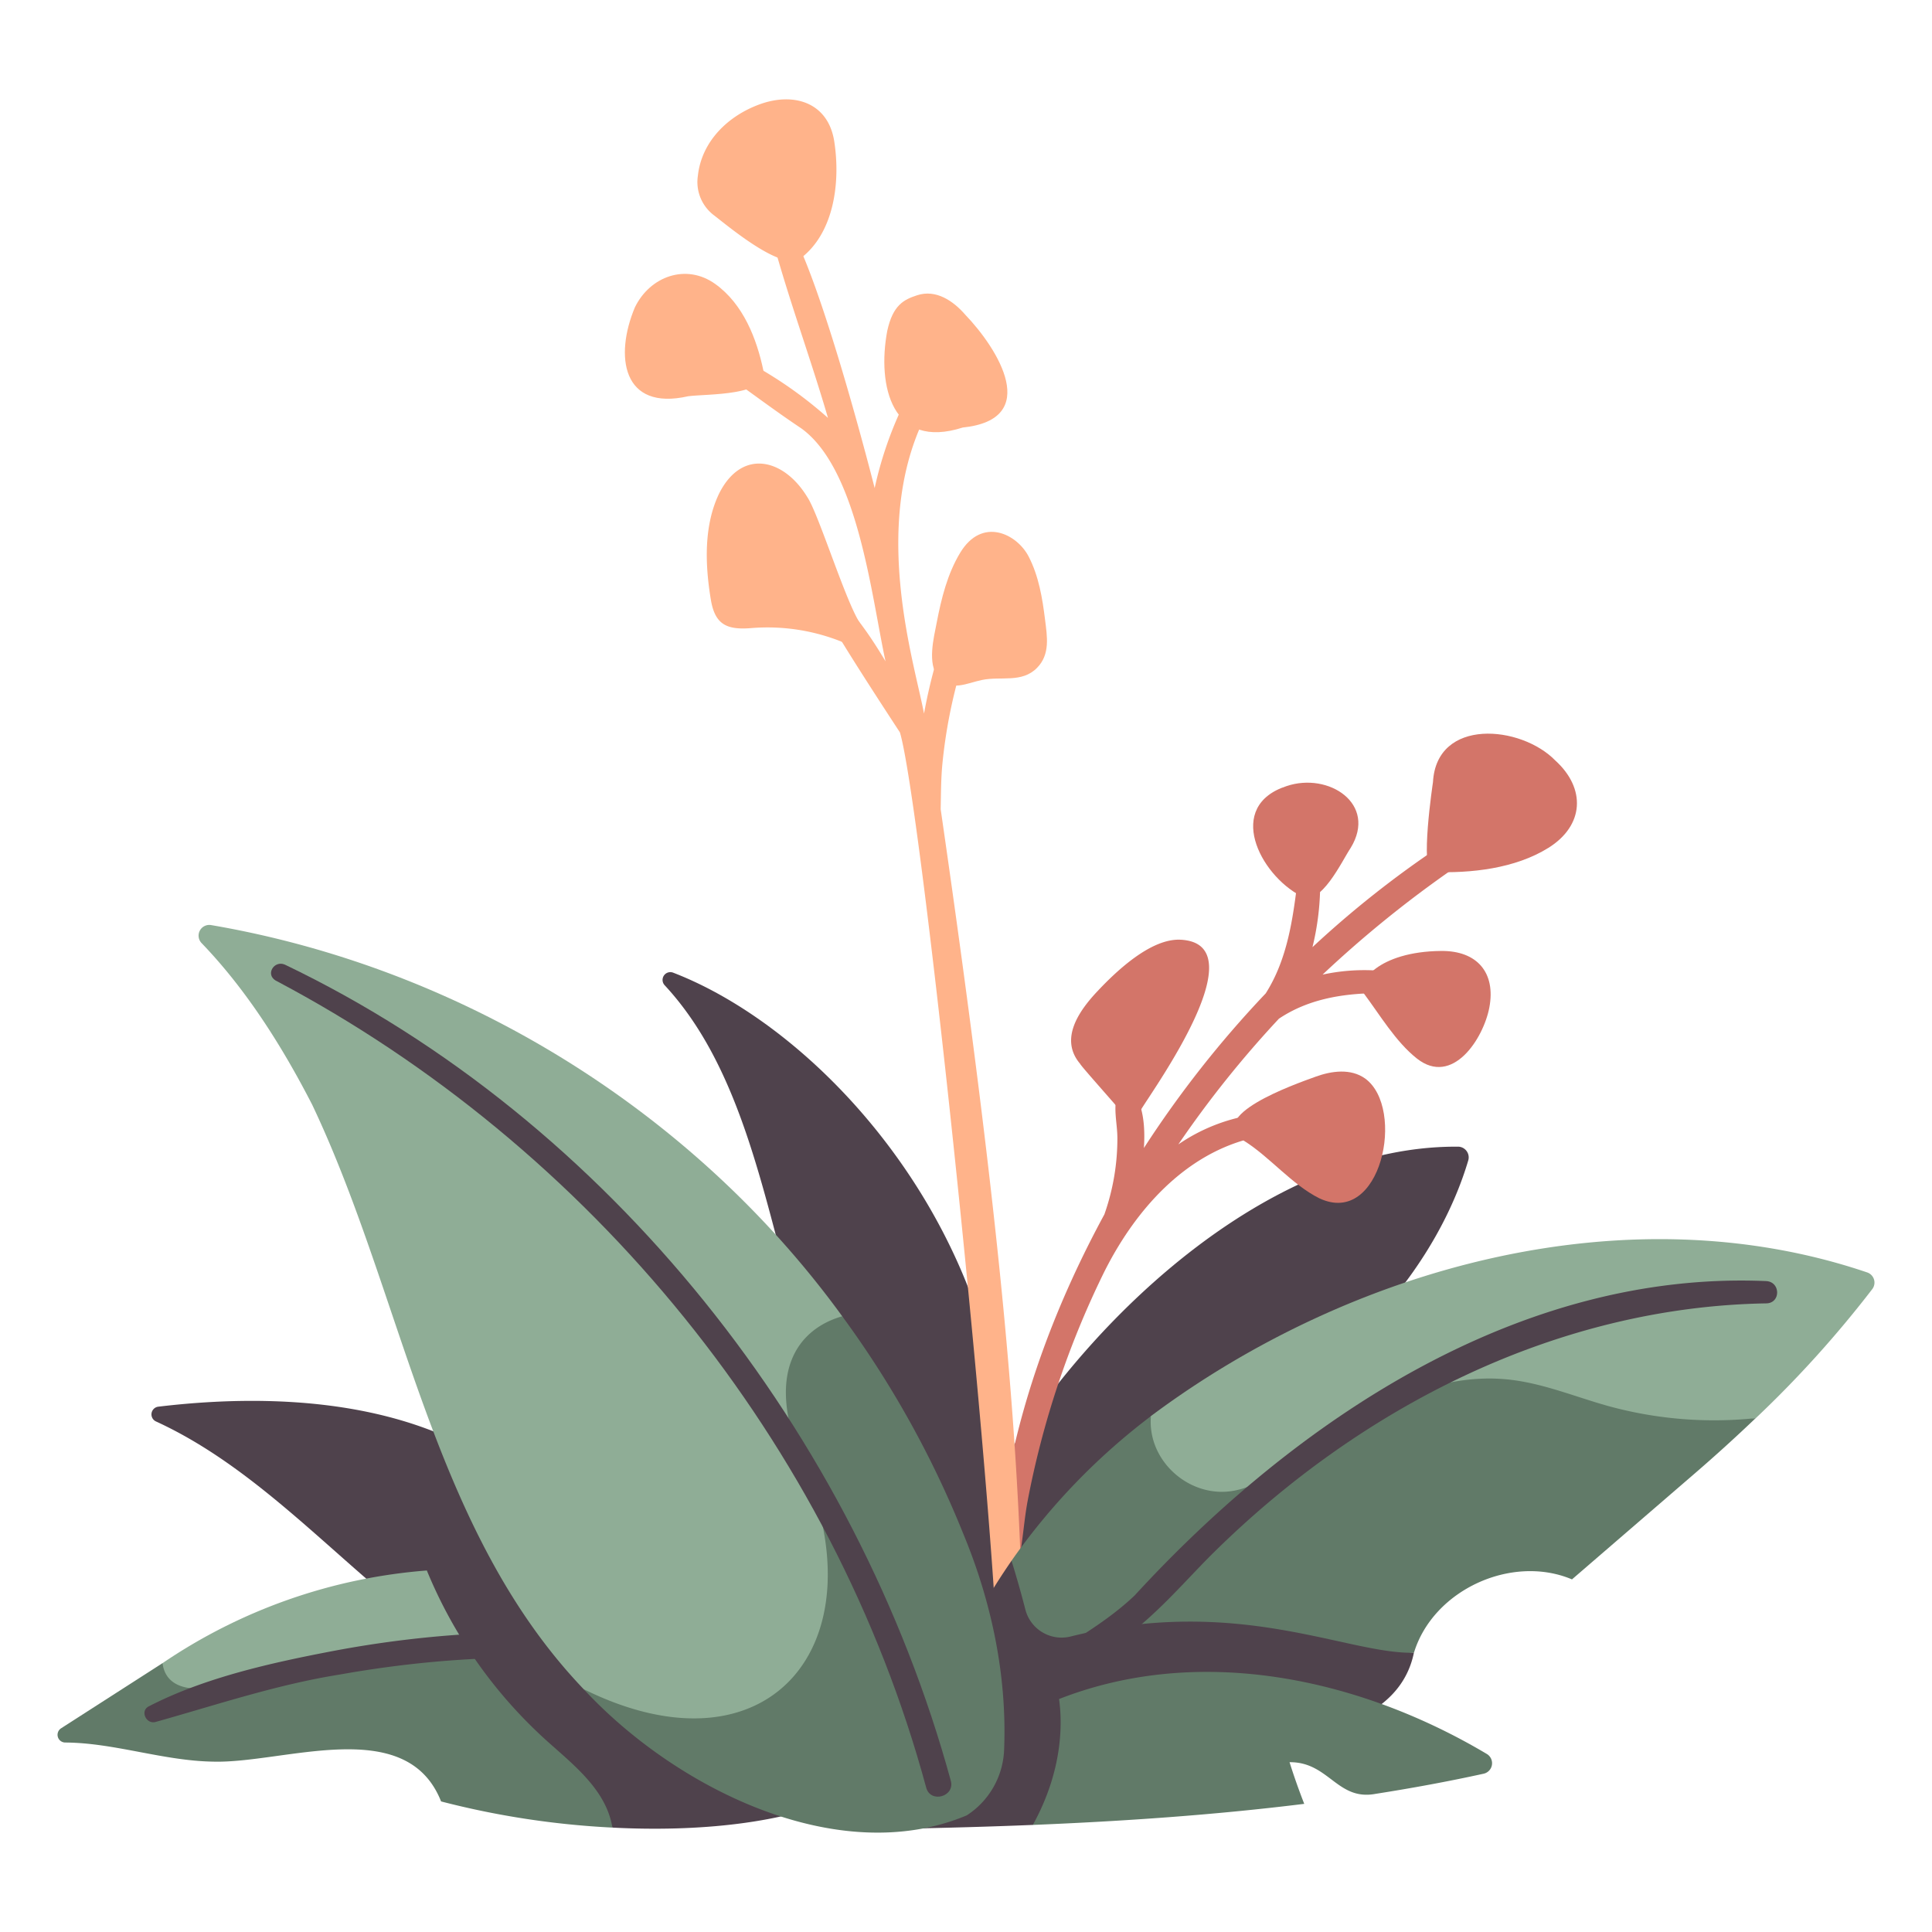 <svg id="flat" height="512" viewBox="0 0 500 500" width="512" xmlns="http://www.w3.org/2000/svg"><path d="m174.205 251.723a2.014 2.014 0 0 0 -2.205 3.241c20.431 21.984 25.868 56.17 34.538 86 9.5 32.676 24.962 63.565 48.3 87.671a182.206 182.206 0 0 1 67.7-61.479c27.48-14.555 49.531-40.211 57.441-66.822a2.782 2.782 0 0 0 -2.462-3.573c-47.421-.494-93.521 42.085-117.387 80.858-2.616-61.05-47.686-111.153-85.925-125.896z" fill="#4f424c"/><g fill="#d37569"><path d="m372.369 219.221a262.025 262.025 0 0 0 -32.7 25.9 69.177 69.177 0 0 0 1.925-19.576c-1.1-2.391-5.474-.009-5.771 2.231-1.215 10.092-2.674 20.547-8.261 29.316a274.95 274.95 0 0 0 -31.523 40.013c.369-5.5-.128-11.217-2.986-14.916a2.278 2.278 0 0 0 -3.825.808c-1.214 3.74-.074 7.59-.049 11.48a59.123 59.123 0 0 1 -3.363 19.8c-12.11 22.321-21.12 46-25.565 70.887-1.264 7.157-2.96 15.02-1.821 22.273.345 2.2 3.663 2.251 4.289.214 1.879-6.112 2.049-12.757 3.2-19.041a233.149 233.149 0 0 1 19.5-58.722c7.989-16.308 21.206-31.631 39.635-35.581 3.715-.8 2.426-6.282-1.274-5.72a46.619 46.619 0 0 0 -18.829 7.586 273.488 273.488 0 0 1 26.031-32.533c7.437-4.991 16.123-6.474 25.033-6.615 3.737-.059 4.093-5.618.292-5.852a51.141 51.141 0 0 0 -14.024 1.054 292.113 292.113 0 0 1 33.933-27.473c3.13-2.182-.633-7.679-3.847-5.533z"/><path d="m305.54 243.2c-7.728-.394-16.751 8.237-21.645 13.461-4.852 5.178-9.7 12.358-4.36 18.648.09.413 7.3 8.466 10.507 12.216a3.377 3.377 0 0 0 5.284-.415c3.685-5.989 30.174-42.889 10.214-43.91z"/><path d="m353.344 279.152c-3.776-2.714-8.745-1.993-12.839-.515-5.727 2.068-28.776 10.2-18.544 16.608 6.679 4.182 12.39 11.34 19.471 14.867 16.036 7.56 22.386-23.264 11.912-30.96z"/><path d="m372.979 246.106c-16.385.148-22.047 8.283-20.043 10.961 4.158 5.557 8.27 12.547 13.747 16.871 9.232 7.29 17.242-5.16 18.76-13.209 1.689-8.954-3.114-14.708-12.464-14.623z"/><path d="m336.727 231.911c5 2.974 10.619-9.213 12.83-12.481 6.963-11.42-5.739-19.641-16.556-16-15.926 5.144-7.091 22.878 3.726 28.481z"/><path d="m402.539 196.844c-8.911-9.178-30.769-11.151-31.687 5.574 0 0-3.488 23.123-.139 23.25 9.918.374 21.379-.85 30.034-6.259 9.258-5.787 9.708-15.369 1.792-22.565z"/></g><path d="m243.875 197.838a132.951 132.951 0 0 1 4.905-25.075c1.211-4.132-5.3-5.753-6.481-1.626q-1.923 6.707-3.163 13.545c-2.451-13.106-13.568-47.651-.174-75.946 1.757-3.711-3.869-6.84-5.6-3.1a97.726 97.726 0 0 0 -7 20.68c-.736-2.918-11.971-46.809-20.291-64.142-1.506-3.137-6.322-.737-5.428 2.438 4.117 14.632 9.377 28.928 13.636 43.542a106.938 106.938 0 0 0 -20.579-14.385c-3.556-1.863-6.035 3.086-2.941 5.311 5.5 3.955 10.874 7.951 16.527 11.722 14.83 10.555 18.279 43.87 21.888 60.346-3.166-5.272-6.609-10.562-10.85-14.866-2.288-2.321-5.655.769-4.247 3.437 4.923 8.573 14.065 22.538 18.828 29.841 5.311 17.9 22.961 184.572 25.373 240.578.18 4.163 6.538 4.041 6.491-.151-.608-53.617-5.124-108.709-21.321-220.56.076-3.876.071-7.763.427-11.589z" fill="#ffb38a"/><path d="m266.209 144.023c-3.04-5.875-12.045-10.35-17.715-.97-3.285 5.435-4.858 11.757-6.063 18.014-.779 4.048-2.5 10.64.392 14.193 3.177 3.906 7.368 1.527 11.335.71 4.916-1.011 10.292.866 14.23-3.135 3.441-3.5 2.611-8.112 2.065-12.522-.691-5.571-1.636-11.251-4.244-16.29z" fill="#ffb38a"/><path d="m208.945 128.668c-6.026-9.956-16.855-12.723-22.789-1.041-4.09 8.388-3.679 18.641-2.183 27.6 1.073 6.432 4.135 7.815 10.371 7.33a51.672 51.672 0 0 1 23.907 3.692c2.763 1.139 6.72-1.678 4.5-4.719-3.646-5.017-10.851-28.474-13.806-32.862z" fill="#ffb38a"/><path d="m249.156 110.644c20.44-2.112 9.258-20.226.62-29.231-3.075-3.539-7.535-6.6-12.426-5-3.389 1.115-6.263 2.474-7.733 9.226-2.673 14.252 1.258 30.883 19.539 25.005z" fill="#ffb38a"/><path d="m41 364.044a2.011 2.011 0 0 0 -.635 3.825c27.056 12.4 47.344 36.756 71.553 54.617 15.231 12.121 30.895 15.715 49.973 16.871-3.619-16.106-7.493-32.772-17.53-45.879-24.267-29.965-66.791-33.799-103.361-29.434z" fill="#4f424c"/><path d="m454.38 367.032a285.854 285.854 0 0 0 30.179-33.432 2.779 2.779 0 0 0 -1.345-4.3c-62.039-21.041-133.464-1.56-185.373 37.188 0 0-20.236 26.384 27.5 29.378s73.411-19.679 73.411-19.679z" fill="#8fad96"/><path d="m438.564 381.362q8.1-6.986 15.8-14.346a103.387 103.387 0 0 1 -38.3-3.176c-8.485-2.379-16.743-5.846-25.5-6.8-20.822-2.273-40.265 9.773-57.427 21.782-4.069 2.847-8.266 5.788-13.122 6.832-11.573 2.633-23.176-7.259-22.157-19.154a167.146 167.146 0 0 0 -36.081 37.419s-1.171 19.71 4.124 29.1l100.025-5.282c4.957-16.261 25.291-25.576 40.9-18.994z" fill="#617a68"/><path d="m326.939 451.346c15.037-2.554 35.39-6.228 38.98-23.616-17.423.389-45.322-14.958-88.618-4.262a9.682 9.682 0 0 1 -11.908-6.81q-1.647-6.411-3.613-12.735a174.42 174.42 0 0 0 -23.68 49.389s61.329 2.279 88.839-1.966z" fill="#4f424c"/><path d="m133.617 421.406a200.654 200.654 0 0 0 -23.152-14.966 141.044 141.044 0 0 0 -68.4 23.983s-17.14 20.89 29.235 20.052 62.317-29.069 62.317-29.069z" fill="#8fad96"/><path d="m133.613 421.411c-7.57 4.169-16.887 4.457-25.648 5.075a224.99 224.99 0 0 0 -48.66 8.89c-5.861 2.292-16.192 3.277-17.241-4.953-8.254 5.3-19.288 12.385-26.261 16.865a2 2 0 0 0 1.09 3.676c12.681.063 25.414 4.756 38.266 4.945 18.312.529 50.011-12.395 58.993 10.3a220.1 220.1 0 0 0 44.336 6.77c6.18-18.663-4.007-35.66-24.875-51.568z" fill="#617a68"/><path d="m151.868 418.1c-10.592-11.265-26.733-13.239-41.4-11.652a121.507 121.507 0 0 0 29.081 42.267c7.309 6.927 17.2 13.6 18.942 24.267 22.253 1.144 44.561-1.06 60.149-8.258z" fill="#4f424c"/><path d="m267.3 472.289c23.3-.95 46.973-2.565 70.236-5.454-1.385-3.55-2.661-7.142-3.8-10.779 10.153-.106 12.3 10.02 22.211 8.2 9.457-1.483 18.813-3.2 28.009-5.22a2.785 2.785 0 0 0 .844-5.105c-33.181-19.742-74.422-28.446-110.722-14.219-9.078 12.217-12.405 23.288-6.778 32.577z" fill="#617a68"/><path d="m274.084 439.714a244.91 244.91 0 0 0 -32.331 14.462l-7.726 19.09c10.949-.217 22.07-.522 33.273-.979 7.9-14.315 7.625-26.599 6.784-32.573z" fill="#4f424c"/><path d="m217.969 340.646c-38.649-53.225-98.511-90.146-163.311-101.232a2.775 2.775 0 0 0 -2.489 4.656c11.682 12.135 20.937 26.883 28.618 41.813 23.732 49.978 30.823 110.005 70.272 151.282 0 0 41.916 37.01 75.155-1.145l1.873-70.692z" fill="#8fad96"/><path d="m249.265 396.86a257.022 257.022 0 0 0 -31.3-56.21c-11.565 3.307-20.125 14.706-10.245 37.85 20.3 47.562-9.163 82.174-56.657 58.659 23.65 25.552 65.794 46.654 99.134 32.655a21.174 21.174 0 0 0 9.676-17.232c.734-19.094-3.29-38.125-10.608-55.722z" fill="#617a68"/><path d="m71.322 253.753c81.459 42.992 144.258 119.768 168.378 208.883 1.09 4.107 7.474 2.364 6.374-1.757-24.474-89.566-88.235-170.915-172.349-211.235-2.74-1.188-5.095 2.481-2.4 4.109z" fill="#4f424c"/><path d="m40.194 445.661c15.8-4.425 31.446-9.7 47.729-12.288q12.409-2.219 24.976-3.346 6.029-.53 12.074-.8c3.69-.163 7.181.164 10.6-1.331 2.259-.99 1.162-3.958-.611-4.67-3.644-1.462-7.968-.646-11.844-.436a279.172 279.172 0 0 0 -36.873 4.479c-15.94 3.048-33.245 6.853-47.757 14.344-2.289 1.181-.673 4.622 1.706 4.048z" fill="#4f424c"/><path d="m275.115 430.905c15.989-2.427 28.441-18.789 39.263-29.383 38.146-37.524 88.644-63.306 142.76-64.21 3.738-.086 3.681-5.524 0-5.766-63.983-2.785-121.783 35.945-163.5 81.366-6.158 5.848-12.958 9.877-20.02 14.438a1.955 1.955 0 0 0 1.497 3.555z" fill="#4f424c"/><path d="m197.562 95.89c-1.717-8.224-5.21-17.211-12.461-22.4-7.522-5.386-16.888-1.987-20.792 6.053-5.284 12.56-3.331 26.916 13.813 23 4.972-.638 20.82-.043 19.44-6.653z" fill="#ffb38a"/><path d="m215.915 36.66c-1.55-10.129-10.4-12.866-19.21-9.7-8.2 2.952-15.133 9.548-16.1 18.568a10.772 10.772 0 0 0 4.281 10.272c4.66 3.642 17.76 14.486 22.317 11.046 8.464-6.393 10.385-19.255 8.712-30.186z" fill="#ffb38a"/></svg>